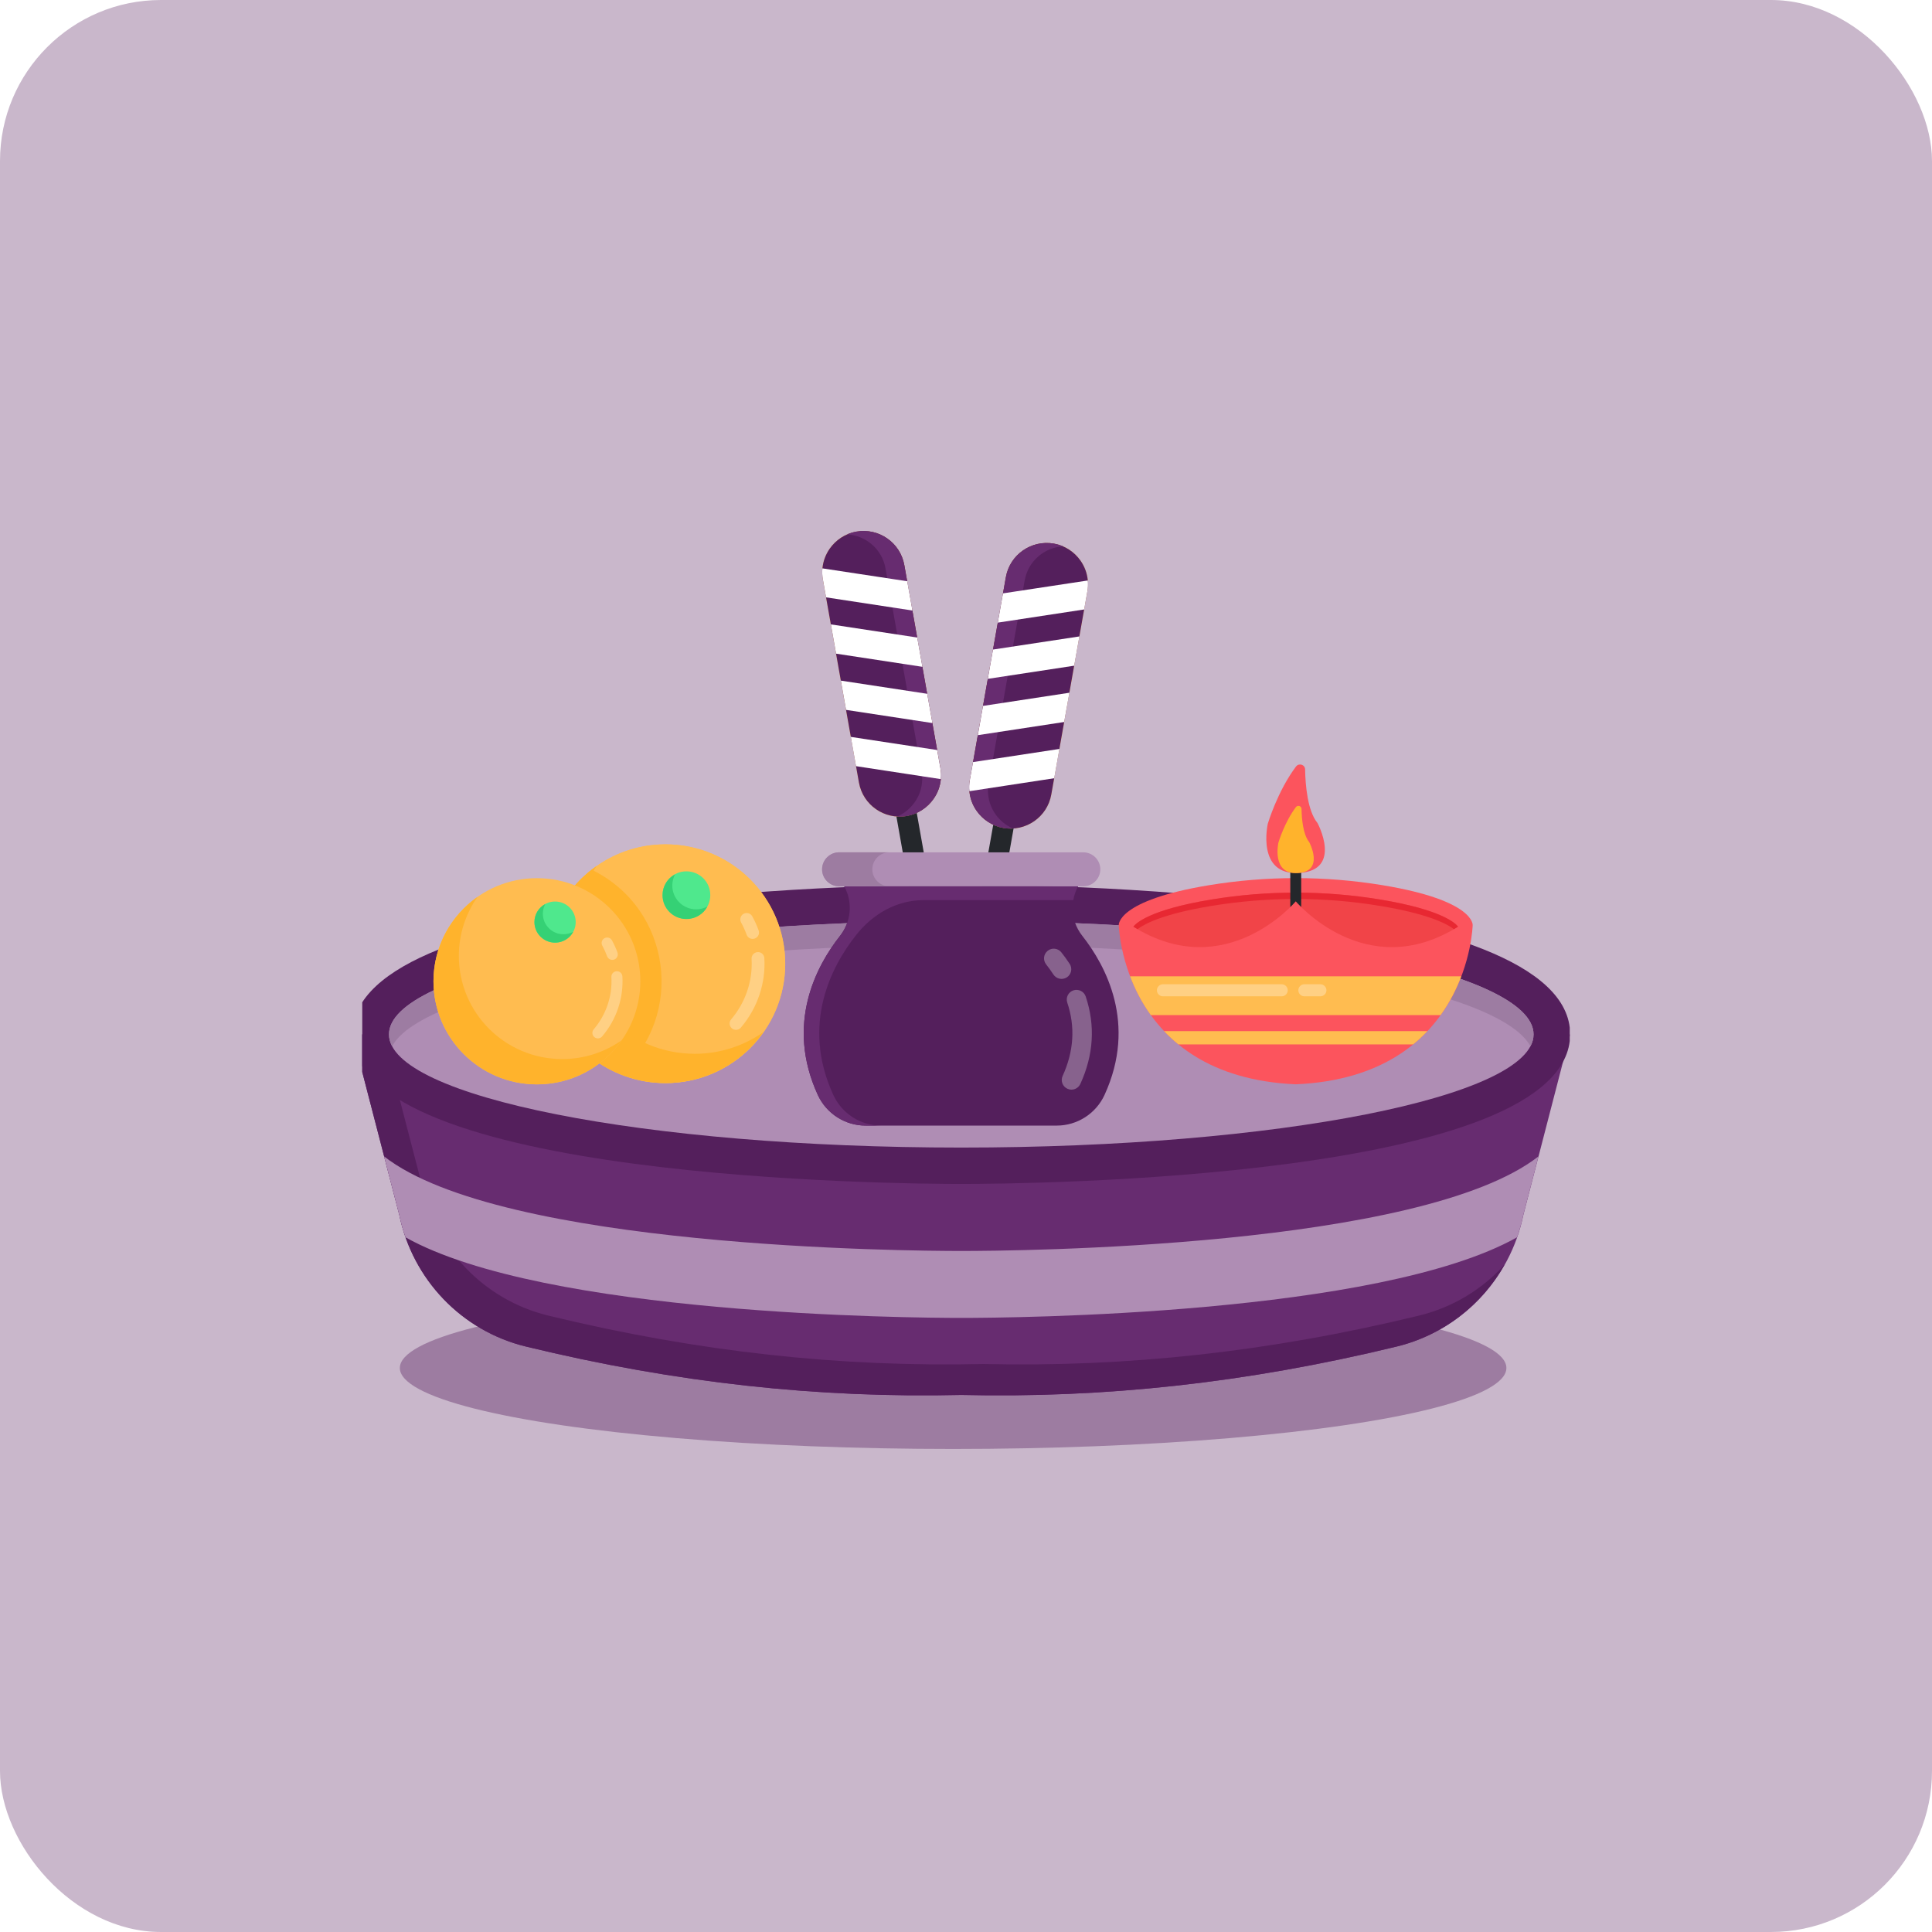 <svg width="48" height="48" viewBox="0 0 48 48" fill="none" xmlns="http://www.w3.org/2000/svg">
<rect width="48" height="48" rx="4" fill="#C9B7CB"/>
<g clip-path="url(#clip0_722_16468)">
<g filter="url(#filter0_f_722_16468)">
<ellipse cx="23.68" cy="33.987" rx="13.746" ry="2.012" fill="#541F5C" fill-opacity="0.38"/>
</g>
<path d="M39.01 25.698L37.848 30.183C37.519 31.787 36.296 33.068 34.699 33.455C30.95 34.366 27.415 34.739 23.884 34.657C20.353 34.739 16.819 34.366 13.069 33.455C11.472 33.068 10.25 31.787 9.921 30.183L8.758 25.698H39.01Z" fill="#672C70"/>
<path d="M37.381 31.419C36.817 32.423 35.855 33.175 34.698 33.455C30.948 34.365 27.414 34.739 23.883 34.657C20.352 34.739 16.818 34.365 13.068 33.455C11.471 33.068 10.249 31.787 9.92 30.183L8.757 25.698H9.511L10.476 29.414C10.805 31.017 12.027 32.298 13.624 32.686C17.374 33.596 20.908 33.97 24.439 33.888C27.97 33.97 31.505 33.596 35.254 32.686C36.094 32.482 36.828 32.032 37.381 31.419Z" fill="#541F5C"/>
<path d="M23.884 29.415C22.335 29.415 8.757 29.31 8.757 25.697C8.757 22.078 22.335 21.974 23.884 21.974C25.432 21.974 39.01 22.078 39.01 25.697C39.01 29.31 25.432 29.415 23.884 29.415Z" fill="#541F5C"/>
<path d="M38.101 25.699C38.101 27.25 31.733 28.511 23.883 28.511C16.026 28.511 9.664 27.25 9.664 25.699C9.664 24.142 16.026 22.881 23.883 22.881C31.733 22.881 38.101 24.142 38.101 25.699Z" fill="#AF8DB4"/>
<path d="M38.101 25.698C38.101 25.8 38.076 25.899 38.022 25.995C37.276 24.578 31.229 23.476 23.883 23.476C16.531 23.476 10.489 24.578 9.743 25.995C9.69 25.899 9.664 25.8 9.664 25.698C9.664 24.14 16.026 22.879 23.883 22.879C31.734 22.879 38.101 24.14 38.101 25.698Z" fill="#9D7CA2"/>
<path d="M24.118 23.642L25.278 17.1L25.784 17.189L24.624 23.731L24.118 23.642Z" fill="#24272B"/>
<path d="M27.015 14.695L26.119 19.741C26.02 20.297 25.487 20.669 24.929 20.57C24.65 20.521 24.417 20.362 24.266 20.148C24.113 19.933 24.046 19.662 24.095 19.384L24.991 14.337C25.09 13.781 25.623 13.407 26.184 13.506C26.463 13.555 26.694 13.714 26.845 13.928C26.995 14.143 27.065 14.416 27.015 14.695Z" fill="#FFBC50"/>
<path d="M27.015 14.695L26.119 19.741C26.021 20.297 25.488 20.669 24.93 20.57C24.651 20.521 24.417 20.362 24.266 20.148C24.164 20.005 24.1 19.836 24.085 19.657C24.074 19.568 24.079 19.477 24.095 19.384L24.991 14.337C25.09 13.781 25.624 13.407 26.184 13.506C26.463 13.555 26.694 13.714 26.845 13.928C26.945 14.071 27.011 14.242 27.026 14.421C27.036 14.51 27.032 14.604 27.015 14.695Z" fill="#541F5C"/>
<path d="M24.733 20.23C24.84 20.383 24.99 20.508 25.168 20.584C25.089 20.589 25.01 20.584 24.93 20.57C24.651 20.521 24.417 20.362 24.266 20.148C24.164 20.005 24.1 19.836 24.085 19.657C24.074 19.568 24.079 19.477 24.095 19.384L24.991 14.337C25.09 13.781 25.624 13.407 26.184 13.506C26.264 13.52 26.34 13.543 26.412 13.575C25.945 13.6 25.543 13.943 25.458 14.42L24.562 19.466C24.545 19.559 24.541 19.651 24.551 19.739C24.567 19.918 24.631 20.087 24.733 20.23Z" fill="#672C70"/>
<path d="M27.015 14.695L26.936 15.142L24.79 15.469L24.919 14.742L27.026 14.422C27.036 14.511 27.031 14.604 27.015 14.695Z" fill="white"/>
<path d="M26.817 15.812L26.688 16.539L24.542 16.866L24.671 16.138L26.817 15.812Z" fill="white"/>
<path d="M26.569 17.211L26.439 17.938L24.294 18.265L24.423 17.538L26.569 17.211Z" fill="white"/>
<path d="M26.321 18.607L26.192 19.335L24.085 19.657C24.074 19.568 24.079 19.477 24.095 19.383L24.175 18.934L26.321 18.607Z" fill="white"/>
<path d="M21.673 16.91L22.178 16.821L23.338 23.363L22.832 23.452L21.673 16.91Z" fill="#24272B"/>
<path d="M20.444 14.397L21.34 19.443C21.438 20 21.971 20.371 22.529 20.273C22.808 20.223 23.042 20.064 23.193 19.85C23.346 19.635 23.413 19.364 23.364 19.086L22.468 14.04C22.369 13.483 21.835 13.109 21.275 13.208C20.996 13.258 20.765 13.416 20.614 13.631C20.463 13.845 20.394 14.119 20.444 14.397Z" fill="#FFBC50"/>
<path d="M20.444 14.397L21.34 19.443C21.439 20 21.972 20.371 22.53 20.273C22.809 20.223 23.043 20.064 23.193 19.85C23.295 19.707 23.359 19.538 23.375 19.359C23.385 19.27 23.381 19.179 23.364 19.086L22.468 14.04C22.369 13.483 21.836 13.109 21.275 13.208C20.996 13.258 20.765 13.416 20.614 13.631C20.515 13.773 20.448 13.944 20.433 14.124C20.423 14.212 20.428 14.306 20.444 14.397Z" fill="#541F5C"/>
<path d="M22.725 19.932C22.618 20.085 22.468 20.21 22.291 20.286C22.369 20.291 22.449 20.287 22.529 20.273C22.808 20.223 23.041 20.064 23.192 19.85C23.294 19.707 23.358 19.538 23.374 19.359C23.384 19.27 23.38 19.179 23.363 19.086L22.467 14.04C22.368 13.483 21.835 13.109 21.274 13.208C21.194 13.222 21.118 13.245 21.046 13.277C21.513 13.303 21.916 13.645 22 14.122L22.896 19.168C22.913 19.262 22.917 19.353 22.907 19.441C22.892 19.62 22.827 19.789 22.725 19.932Z" fill="#672C70"/>
<path d="M20.444 14.394L20.523 14.841L22.669 15.168L22.54 14.441L20.433 14.121C20.423 14.21 20.428 14.303 20.444 14.394Z" fill="white"/>
<path d="M20.643 15.513L20.772 16.24L22.917 16.567L22.788 15.839L20.643 15.513Z" fill="white"/>
<path d="M20.891 16.91L21.02 17.637L23.165 17.964L23.036 17.237L20.891 16.91Z" fill="white"/>
<path d="M21.138 18.308L21.267 19.035L23.374 19.357C23.384 19.268 23.38 19.177 23.363 19.084L23.283 18.634L21.138 18.308Z" fill="white"/>
<path d="M26.255 27.965C26.765 27.965 27.229 27.666 27.442 27.203C28.255 25.431 27.469 23.987 26.889 23.25C26.729 23.047 26.646 22.802 26.646 22.555C26.646 22.372 26.692 22.187 26.785 22.019H20.974C21.193 22.412 21.149 22.896 20.87 23.251C20.29 23.987 19.504 25.431 20.318 27.204C20.531 27.666 20.995 27.965 21.505 27.965H26.255Z" fill="#541F5C"/>
<path d="M26.666 22.363H22.948C22.275 22.363 21.673 22.712 21.261 23.243C21.259 23.245 21.257 23.248 21.255 23.251C20.676 23.988 19.89 25.433 20.703 27.203C20.917 27.667 21.379 27.965 21.889 27.965H21.506C20.996 27.965 20.531 27.667 20.319 27.203C19.504 25.433 20.289 23.988 20.872 23.251C21.071 22.995 21.15 22.673 21.095 22.363C21.083 22.29 21.062 22.215 21.032 22.146C21.017 22.101 20.996 22.061 20.974 22.019H26.784C26.727 22.128 26.685 22.245 26.666 22.363Z" fill="#672C70"/>
<path d="M27.337 21.598C27.337 21.831 27.147 22.02 26.913 22.02H20.847C20.614 22.02 20.424 21.831 20.424 21.598C20.424 21.481 20.471 21.376 20.548 21.3C20.625 21.223 20.73 21.176 20.847 21.176H26.913C27.147 21.176 27.337 21.365 27.337 21.598Z" fill="#AF8DB4"/>
<path d="M22.098 22.02H20.85C20.615 22.02 20.425 21.831 20.425 21.599C20.425 21.48 20.473 21.375 20.55 21.299C20.626 21.223 20.731 21.175 20.85 21.175H22.098C21.979 21.175 21.874 21.223 21.798 21.299C21.721 21.375 21.673 21.48 21.673 21.599C21.673 21.831 21.863 22.02 22.098 22.02Z" fill="#9D7CA1"/>
<g opacity="0.3">
<path d="M26.52 27.05C26.399 26.995 26.345 26.852 26.401 26.731C26.679 26.124 26.718 25.511 26.516 24.91C26.474 24.784 26.542 24.647 26.668 24.605C26.795 24.564 26.932 24.631 26.974 24.757C27.216 25.478 27.171 26.21 26.84 26.932C26.785 27.05 26.644 27.107 26.52 27.05Z" fill="white"/>
<path d="M26.172 24.212C26.113 24.122 26.052 24.037 25.99 23.959C25.908 23.854 25.926 23.703 26.031 23.621C26.136 23.538 26.288 23.558 26.37 23.662C26.44 23.751 26.51 23.846 26.576 23.948C26.649 24.059 26.618 24.208 26.507 24.281C26.393 24.355 26.244 24.321 26.172 24.212Z" fill="white"/>
</g>
<path d="M36.588 22.987C36.588 22.987 36.496 26.753 32.194 26.939C27.891 26.753 27.795 22.987 27.795 22.987C27.795 22.987 27.73 22.372 30.041 21.992C31.467 21.758 32.921 21.758 34.346 21.992C36.653 22.372 36.588 22.987 36.588 22.987Z" fill="#FC545D"/>
<path d="M36.225 23.023C33.925 24.46 32.193 22.393 32.193 22.393C32.193 22.393 30.463 24.46 28.158 23.023C28.216 22.945 28.551 22.602 30.1 22.348C30.79 22.234 31.494 22.177 32.194 22.177C32.894 22.177 33.598 22.234 34.288 22.348C35.834 22.603 36.169 22.945 36.225 23.023Z" fill="#F14448"/>
<path d="M36.224 23.022C36.19 23.044 36.156 23.064 36.122 23.085C35.938 22.944 35.462 22.701 34.287 22.507C33.598 22.393 32.893 22.335 32.194 22.335C31.494 22.335 30.79 22.393 30.1 22.507C28.923 22.7 28.447 22.944 28.261 23.085C28.227 23.064 28.192 23.043 28.158 23.022C28.216 22.945 28.551 22.602 30.1 22.348C30.79 22.234 31.494 22.177 32.194 22.177C32.893 22.177 33.598 22.234 34.287 22.348C35.834 22.603 36.168 22.945 36.224 23.022Z" fill="#E82832"/>
<path d="M36.306 24.256C36.189 24.563 36.025 24.896 35.792 25.22H28.591C28.357 24.896 28.193 24.563 28.076 24.256H36.306Z" fill="#FFBC50"/>
<path d="M35.464 25.618C35.357 25.731 35.239 25.843 35.109 25.948H29.276C29.146 25.843 29.028 25.731 28.92 25.618H35.464Z" fill="#FFBC50"/>
<path d="M32.328 20.946V22.535C32.239 22.449 32.193 22.393 32.193 22.393C32.193 22.393 32.145 22.45 32.057 22.537V20.946H32.328Z" fill="#24272B"/>
<path d="M32.284 21.688C31.204 21.76 31.498 20.466 31.498 20.466C31.498 20.466 31.738 19.657 32.199 19.044C32.271 18.95 32.422 18.996 32.425 19.115C32.432 19.51 32.486 20.149 32.733 20.448C32.733 20.448 33.363 21.616 32.284 21.688Z" fill="#FC545D"/>
<path d="M32.249 21.69C31.58 21.735 31.762 20.933 31.762 20.933C31.762 20.933 31.91 20.432 32.196 20.053C32.241 19.994 32.334 20.023 32.336 20.097C32.34 20.341 32.374 20.737 32.527 20.922C32.527 20.922 32.917 21.646 32.249 21.69Z" fill="#FFB32C"/>
<path d="M19.507 23.945C19.507 25.605 18.154 26.91 16.533 26.91C15.142 26.91 13.974 25.959 13.649 24.673C13.169 22.798 14.599 20.979 16.533 20.979C18.174 20.979 19.507 22.307 19.507 23.945Z" fill="#FFBC50"/>
<path d="M19.509 23.944C19.509 25.554 18.199 26.907 16.534 26.907C16.134 26.907 15.751 26.828 15.402 26.681C13.307 25.829 12.896 23.018 14.701 21.608C15.206 21.215 15.841 20.977 16.534 20.977C18.176 20.977 19.509 22.307 19.509 23.944Z" fill="#FFBC50"/>
<path d="M15.402 26.682C13.307 25.83 12.896 23.019 14.701 21.608C16.69 22.578 17.031 25.235 15.402 26.682Z" fill="#FFB32C"/>
<path d="M18.969 25.641C18.434 26.408 17.541 26.908 16.532 26.908C15.142 26.908 13.974 25.957 13.649 24.672C13.339 23.465 13.821 22.218 14.825 21.515C14.486 21.995 14.287 22.582 14.287 23.215C14.287 24.87 15.635 26.181 17.262 26.181C17.896 26.181 18.485 25.981 18.969 25.641Z" fill="#FFB32C"/>
<path d="M17.647 22.239C17.647 22.566 17.382 22.83 17.054 22.83C16.726 22.83 16.461 22.566 16.461 22.239C16.461 21.912 16.726 21.648 17.054 21.648C17.382 21.648 17.647 21.912 17.647 22.239Z" fill="#4FE88D"/>
<path d="M17.575 22.523C17.475 22.709 17.279 22.833 17.054 22.833C16.726 22.833 16.461 22.568 16.461 22.241C16.461 22.017 16.585 21.822 16.772 21.722C16.729 21.805 16.703 21.901 16.703 22.001C16.703 22.327 16.968 22.592 17.296 22.592C17.396 22.592 17.492 22.566 17.575 22.523Z" fill="#35D175"/>
<g opacity="0.3">
<path d="M18.55 23.223C18.512 23.118 18.466 23.015 18.412 22.918C18.37 22.841 18.398 22.745 18.475 22.703C18.552 22.661 18.648 22.689 18.69 22.766C18.752 22.878 18.805 22.995 18.848 23.115C18.878 23.197 18.835 23.288 18.753 23.317C18.669 23.347 18.579 23.304 18.55 23.223Z" fill="white"/>
<path d="M18.183 25.549C18.116 25.492 18.108 25.393 18.165 25.326C18.515 24.915 18.705 24.379 18.673 23.822C18.668 23.735 18.735 23.66 18.823 23.655C18.911 23.649 18.985 23.716 18.99 23.803C19.026 24.412 18.83 25.034 18.406 25.531C18.35 25.597 18.25 25.605 18.183 25.549Z" fill="white"/>
</g>
<path d="M15.909 24.38C15.909 25.776 14.774 26.941 13.34 26.941C11.906 26.941 10.77 25.777 10.77 24.38C10.77 22.965 11.921 21.818 13.34 21.818C14.758 21.818 15.909 22.965 15.909 24.38Z" fill="#FFBC50"/>
<path d="M15.444 25.846C14.982 26.508 14.211 26.94 13.339 26.94C11.905 26.94 10.769 25.774 10.769 24.381C10.769 23.513 11.202 22.747 11.865 22.282C11.572 22.697 11.4 23.204 11.4 23.75C11.4 25.158 12.544 26.312 13.97 26.312C14.518 26.312 15.026 26.14 15.444 25.846Z" fill="#FFB32C"/>
<path d="M14.303 22.909C14.303 23.191 14.074 23.42 13.791 23.42C13.508 23.42 13.278 23.191 13.278 22.909C13.278 22.627 13.508 22.398 13.791 22.398C14.074 22.398 14.303 22.627 14.303 22.909Z" fill="#4FE88D"/>
<path d="M14.241 23.152C14.154 23.312 13.985 23.419 13.791 23.419C13.508 23.419 13.278 23.191 13.278 22.909C13.278 22.715 13.386 22.546 13.547 22.46C13.51 22.532 13.487 22.614 13.487 22.701C13.487 22.983 13.716 23.211 13.999 23.211C14.086 23.211 14.169 23.189 14.241 23.152Z" fill="#35D175"/>
<g opacity="0.3">
<path d="M15.083 23.758C15.05 23.667 15.01 23.578 14.964 23.494C14.928 23.428 14.952 23.345 15.018 23.309C15.085 23.273 15.168 23.297 15.204 23.363C15.257 23.459 15.303 23.561 15.341 23.665C15.367 23.736 15.33 23.814 15.259 23.84C15.186 23.865 15.109 23.828 15.083 23.758Z" fill="white"/>
<path d="M14.766 25.766C14.708 25.718 14.701 25.631 14.75 25.574C15.053 25.219 15.217 24.756 15.19 24.275C15.185 24.199 15.243 24.135 15.319 24.13C15.395 24.125 15.459 24.183 15.463 24.259C15.494 24.784 15.325 25.322 14.959 25.751C14.91 25.808 14.824 25.815 14.766 25.766Z" fill="white"/>
</g>
<path d="M38.223 28.73L37.846 30.184C37.806 30.376 37.755 30.56 37.69 30.741C34.241 32.675 25.134 32.743 23.883 32.743C22.632 32.743 13.524 32.675 10.075 30.741C10.01 30.56 9.959 30.376 9.919 30.184L9.542 28.73C12.458 31.007 22.561 31.08 23.883 31.08C25.204 31.08 35.307 31.007 38.223 28.73Z" fill="#AF8DB4"/>
<g opacity="0.3">
<path d="M31.994 24.603C31.994 24.688 31.926 24.753 31.84 24.753H28.893C28.811 24.753 28.743 24.688 28.743 24.603C28.743 24.521 28.811 24.453 28.893 24.453H31.84C31.926 24.453 31.994 24.521 31.994 24.603Z" fill="white"/>
<path d="M32.955 24.603C32.955 24.688 32.886 24.753 32.801 24.753H32.407C32.325 24.753 32.257 24.688 32.257 24.603C32.257 24.521 32.325 24.453 32.407 24.453H32.801C32.886 24.453 32.955 24.521 32.955 24.603Z" fill="white"/>
</g>
</g>
<defs>
<filter id="filter0_f_722_16468" x="7.434" y="29.476" width="32.493" height="9.023" filterUnits="userSpaceOnUse" color-interpolation-filters="sRGB">
<feFlood flood-opacity="0" result="BackgroundImageFix"/>
<feBlend mode="normal" in="SourceGraphic" in2="BackgroundImageFix" result="shape"/>
<feGaussianBlur stdDeviation="1.25" result="effect1_foregroundBlur_722_16468"/>
</filter>
<clipPath id="clip0_722_16468">
<rect width="30" height="30" fill="white" transform="translate(9 9)"/>
</clipPath>
</defs>
</svg>
